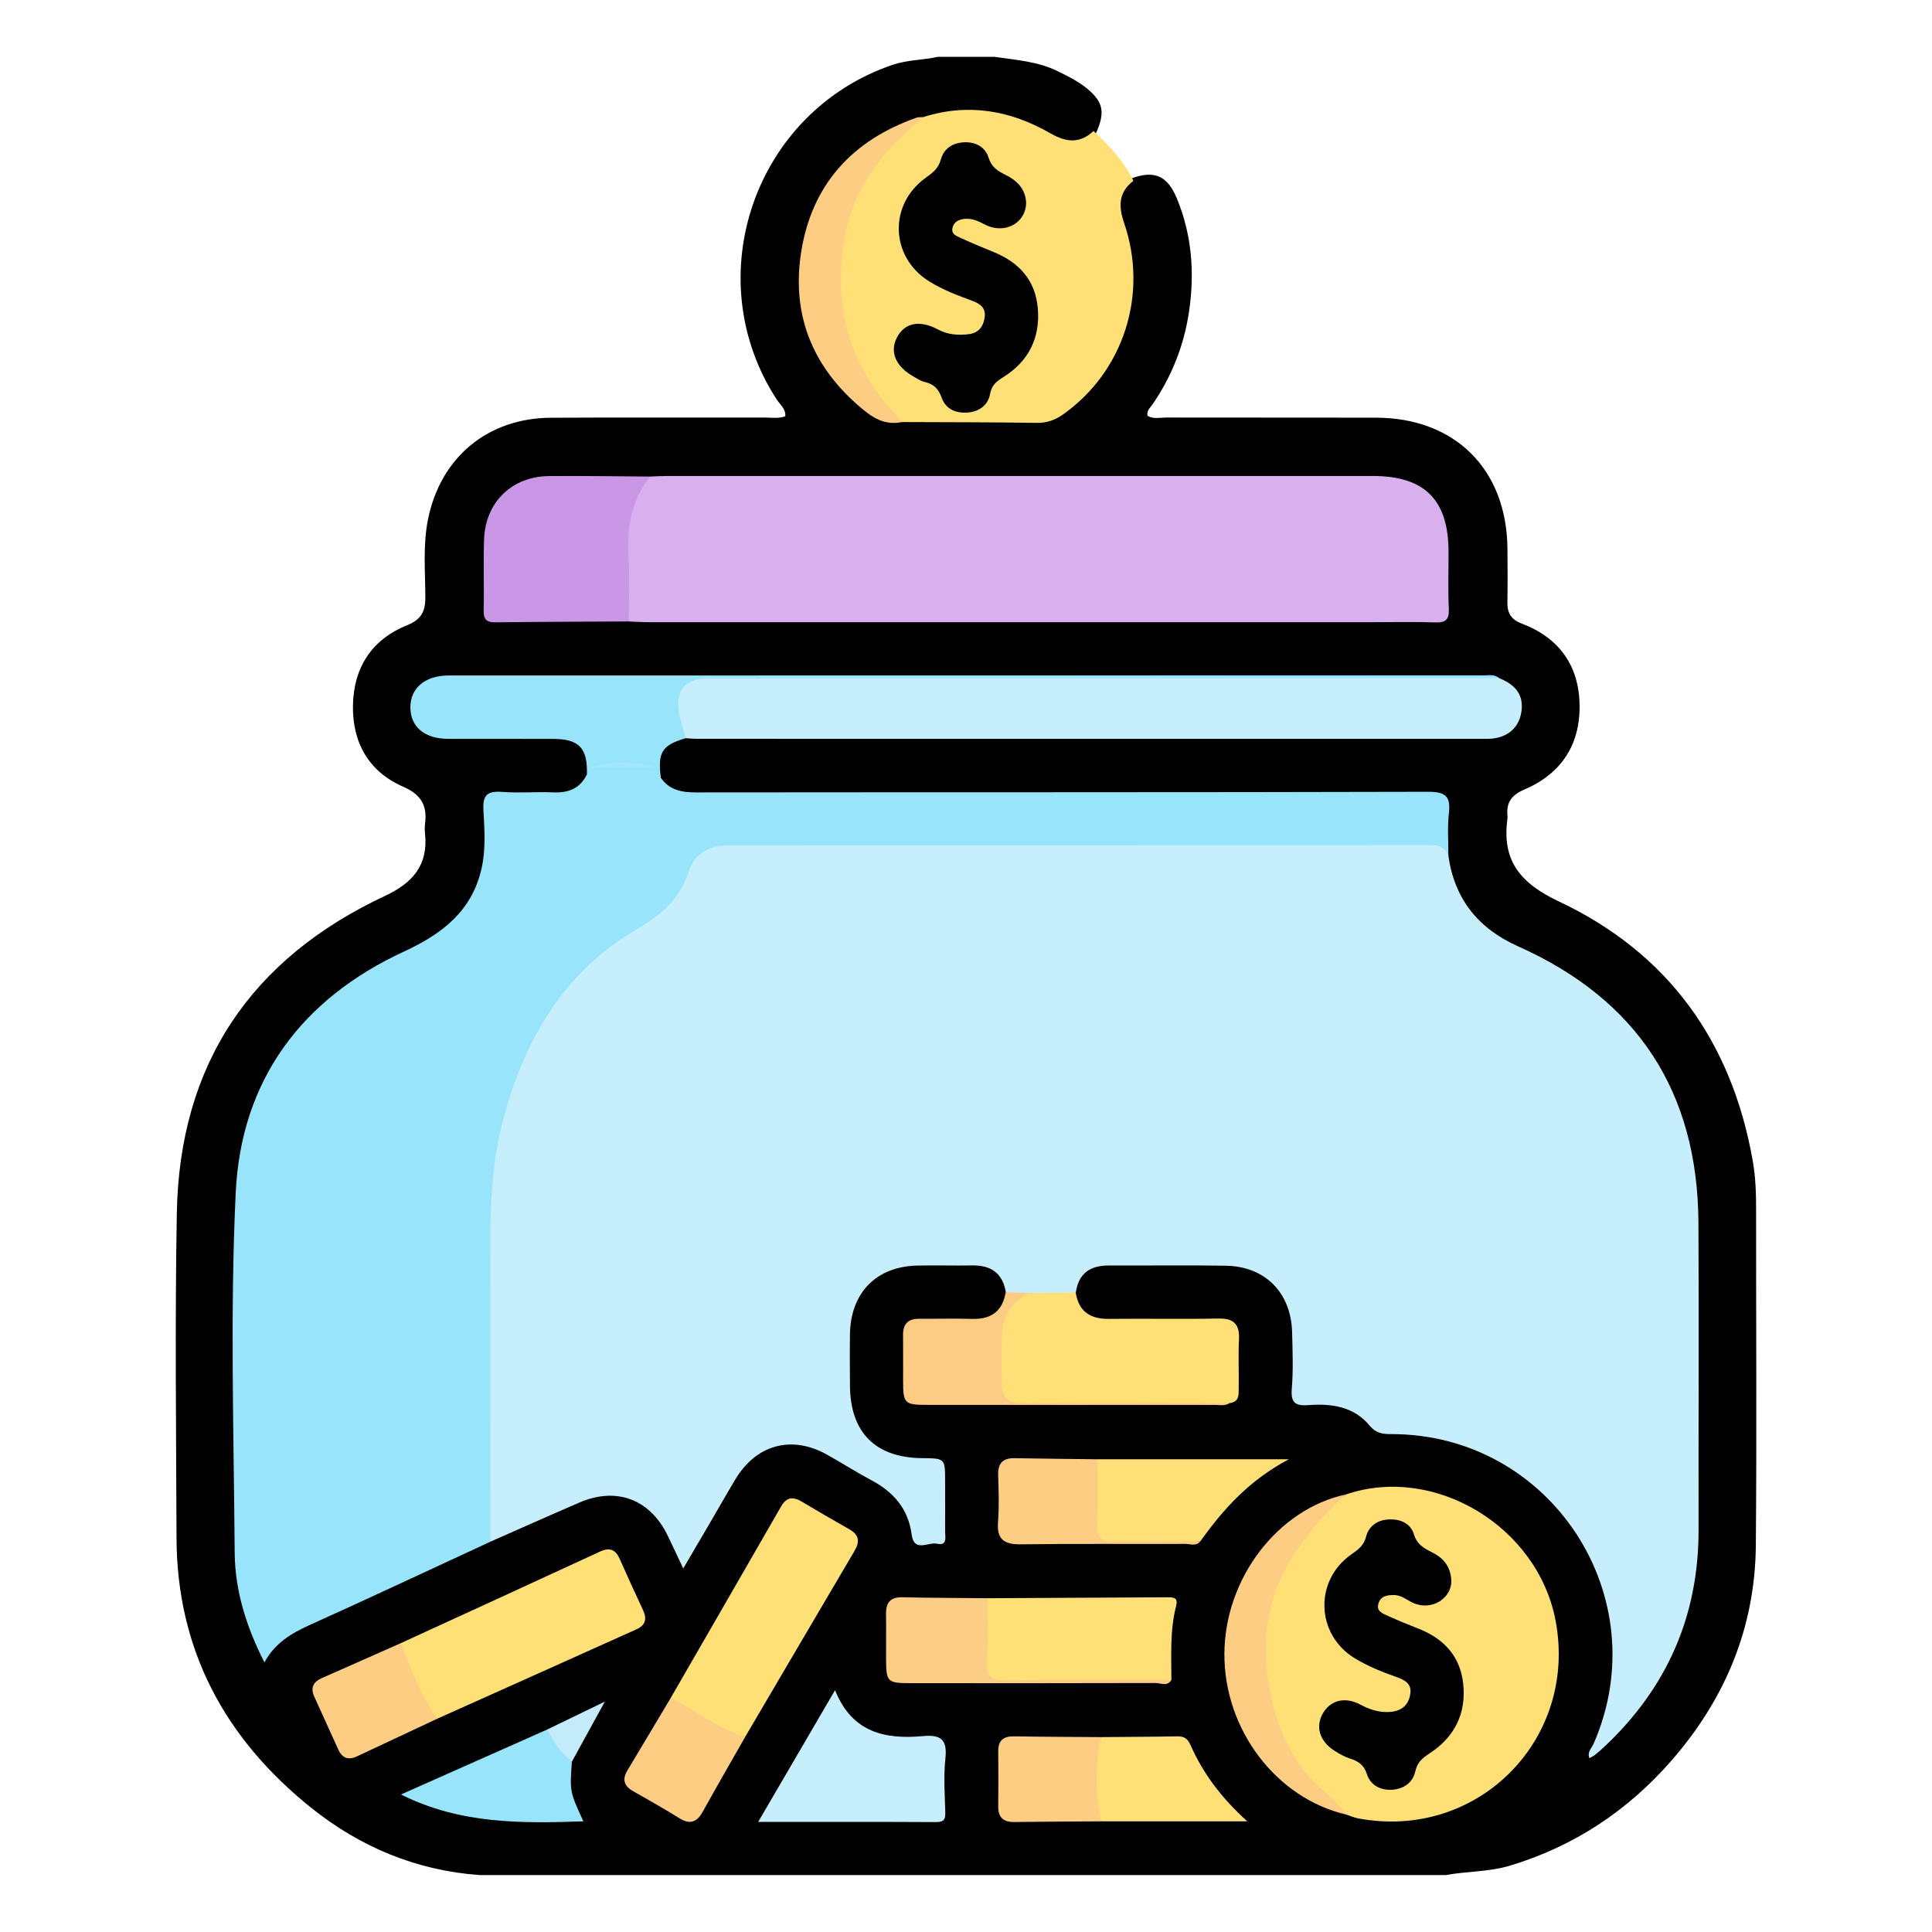 <?xml version="1.0" encoding="utf-8"?>
<!-- Generator: Adobe Illustrator 16.0.0, SVG Export Plug-In . SVG Version: 6.00 Build 0)  -->
<!DOCTYPE svg PUBLIC "-//W3C//DTD SVG 1.1//EN" "http://www.w3.org/Graphics/SVG/1.1/DTD/svg11.dtd">
<svg version="1.1" id="Layer_1" xmlns="http://www.w3.org/2000/svg" xmlns:xlink="http://www.w3.org/1999/xlink" x="0px" y="0px"
	 width="85px" height="85px" viewBox="0 0 85 85" enable-background="new 0 0 85 85" xml:space="preserve">
<g>
	<path d="M41.257,2.501c0.834,0,1.668,0,2.5,0c0.941,0.139,1.898,0.199,2.777,0.631c0.42,0.207,0.84,0.41,1.209,0.699
		c0.793,0.617,0.9,1.08,0.479,2.023c-0.553,0.617-1.188,0.662-1.893,0.277c-1.229-0.664-2.514-1.111-3.936-1.074
		c-0.576,0.014-1.131,0.143-1.691,0.24c-2.803,0.812-4.576,2.627-5.178,5.482c-0.604,2.873,0.371,5.217,2.596,7.082
		c0.484,0.406,1.031,0.594,1.664,0.516c1.797-0.002,3.592-0.023,5.387,0.008c0.783,0.014,1.408-0.248,1.975-0.764
		c2.336-2.131,3.029-4.711,2.1-7.717c-0.26-0.834-0.238-1.533,0.547-2.062c0.979-0.352,1.562-0.127,1.979,0.877
		c0.666,1.602,0.793,3.281,0.541,4.984c-0.219,1.488-0.76,2.861-1.619,4.105c-0.096,0.141-0.256,0.264-0.209,0.486
		c0.264,0.154,0.557,0.076,0.832,0.076c3.07,0.006,6.143,0,9.213,0.006c3.488,0.006,5.764,2.275,5.791,5.771
		c0.006,0.779,0.012,1.561-0.002,2.342c-0.01,0.473,0.154,0.764,0.625,0.943c1.633,0.617,2.518,1.832,2.551,3.568
		c0.031,1.758-0.799,3.041-2.434,3.738c-0.531,0.227-0.797,0.553-0.74,1.129c0.008,0.051,0.008,0.105,0,0.156
		c-0.254,1.846,0.564,2.836,2.27,3.641c4.801,2.266,7.598,6.164,8.52,11.396c0.135,0.748,0.152,1.5,0.15,2.256
		c-0.004,4.893,0.031,9.787-0.012,14.68c-0.031,3.607-1.352,6.76-3.711,9.461c-1.924,2.205-4.279,3.771-7.104,4.623
		c-0.932,0.281-1.893,0.244-2.832,0.416c-14.166,0-28.332,0-42.5,0c-2.783-0.201-5.256-1.234-7.412-2.961
		c-3.784-3.033-5.907-6.938-5.924-11.865c-0.016-4.766-0.072-9.531,0.013-14.295c0.117-6.551,3.259-11.199,9.171-13.965
		c1.203-0.564,1.887-1.342,1.752-2.713c-0.016-0.156-0.02-0.314,0-0.469c0.1-0.797-0.18-1.275-0.971-1.619
		c-1.51-0.66-2.229-1.941-2.203-3.562c0.025-1.654,0.812-2.906,2.373-3.535c0.621-0.25,0.812-0.592,0.812-1.223
		c-0.002-1.143-0.113-2.291,0.115-3.428c0.543-2.727,2.617-4.467,5.408-4.482c3.15-0.018,6.303-0.002,9.453-0.008
		c0.281,0,0.572,0.053,0.861-0.059c0.025-0.324-0.23-0.508-0.377-0.734c-3.5-5.383-0.971-12.67,5.109-14.73
		C39.929,2.632,40.604,2.647,41.257,2.501z"/>
	<path fill="#C7EEFD" d="M63.722,37.646c0.271,1.914,1.314,3.207,3.078,3.994c5.24,2.34,7.889,6.4,7.924,12.137
		c0.025,4.504-0.002,9.008,0.006,13.512c0.01,3.801-1.393,6.982-4.158,9.572c-0.135,0.125-0.271,0.244-0.412,0.357
		c-0.061,0.047-0.133,0.076-0.232,0.135c-0.109-0.271,0.098-0.439,0.178-0.621c2.83-6.453-1.863-13.65-8.904-13.637
		c-0.381,0-0.666-0.039-0.941-0.371c-0.697-0.844-1.682-0.982-2.699-0.904c-0.561,0.041-0.779-0.094-0.729-0.715
		c0.068-0.826,0.035-1.664,0.014-2.498c-0.047-1.729-1.182-2.889-2.904-2.92c-1.717-0.031-3.438-0.002-5.154-0.01
		c-0.822-0.004-1.338,0.342-1.457,1.189c-0.613,0.439-1.316,0.172-1.977,0.246c-0.373-0.061-0.791,0.068-1.102-0.256
		c-0.137-0.834-0.646-1.193-1.471-1.182c-0.807,0.014-1.611-0.012-2.418,0.006c-1.805,0.037-2.938,1.189-2.969,3.012
		c-0.012,0.754-0.004,1.508,0,2.262c0.01,2.064,1.117,3.18,3.174,3.199c1.014,0.008,1.012,0.008,1.012,1.016
		c0,0.729,0.004,1.455,0,2.186c-0.002,0.264,0.117,0.67-0.363,0.561c-0.377-0.084-1.002,0.406-1.109-0.404
		c-0.148-1.131-0.801-1.873-1.781-2.393c-0.664-0.354-1.297-0.76-1.955-1.127c-1.543-0.859-3.098-0.438-4.016,1.086
		c-0.387,0.645-0.756,1.301-1.137,1.949c-0.365,0.627-0.734,1.252-1.16,1.979c-0.25-0.527-0.461-0.982-0.68-1.436
		c-0.771-1.607-2.256-2.17-3.891-1.463c-1.307,0.564-2.605,1.145-3.908,1.719c-0.279-0.266-0.238-0.619-0.24-0.951
		c-0.006-4.451-0.066-8.902,0.018-13.352c0.068-3.639,0.982-7.043,3.273-9.984c0.977-1.256,2.166-2.244,3.539-3.018
		c0.852-0.48,1.49-1.117,1.828-2.047c0.387-1.066,1.176-1.521,2.291-1.521c10.125,0,20.248,0,30.373,0.004
		C63.151,36.956,63.692,36.915,63.722,37.646z"/>
	<path fill="#98E5FB" d="M63.722,37.646c-0.135-0.359-0.377-0.467-0.77-0.465c-10.305,0.014-20.607,0.01-30.912,0.012
		c-0.838,0-1.484,0.35-1.742,1.168c-0.381,1.199-1.215,1.895-2.277,2.516c-3.137,1.832-4.865,4.723-5.818,8.141
		c-0.471,1.684-0.615,3.412-0.623,5.148c-0.018,4.553-0.002,9.105,0,13.66c-2.658,1.229-5.309,2.475-7.977,3.678
		c-0.803,0.363-1.514,0.795-1.969,1.635c-0.793-1.555-1.295-3.145-1.309-4.826c-0.038-5.283-0.206-10.574,0.046-15.848
		c0.236-4.945,2.897-8.523,7.411-10.605c1.676-0.775,2.986-1.781,3.406-3.658c0.191-0.846,0.127-1.715,0.08-2.568
		c-0.037-0.676,0.197-0.842,0.828-0.793c0.752,0.057,1.51-0.012,2.264,0.021c0.666,0.027,1.168-0.18,1.465-0.801
		c0.057-0.166,0.053-0.369,0.264-0.445c0.91-0.111,1.818-0.146,2.727,0.02c0.262,0.117,0.096,0.426,0.26,0.586
		c0.387,0.555,0.936,0.643,1.57,0.641c10.729-0.012,21.457,0.002,32.184-0.027c0.771-0.002,0.998,0.199,0.916,0.941
		C63.675,36.39,63.726,37.021,63.722,37.646z"/>
	<path fill="#D8B0ED" d="M28.601,20.966c0.262-0.008,0.521-0.025,0.779-0.025c10.338,0,20.676,0,31.012,0
		c2.289,0,3.336,1.047,3.338,3.338c0.002,0.832-0.027,1.668,0.012,2.5c0.023,0.492-0.145,0.625-0.617,0.605
		c-0.91-0.033-1.822-0.01-2.732-0.01c-10.598,0-21.195,0-31.793,0c-0.312,0-0.623-0.02-0.936-0.031
		c-0.043-0.096-0.029,0.037-0.043-0.062c-0.25-1.861-0.482-3.725,0.266-5.533C28.022,21.409,28.243,21.116,28.601,20.966z"/>
	<path fill="#FEE077" d="M59.216,65.749c3.898-1.328,8.447,1.412,9.225,5.562c0.984,5.244-3.459,9.684-8.699,8.688
		c-0.176-0.033-0.344-0.111-0.516-0.168c-4.297-2.66-5.271-9.361-0.975-13.445C58.54,66.11,58.929,66.013,59.216,65.749z"/>
	<path fill="#FEE077" d="M48.11,5.763c0.693,0.645,1.334,1.33,1.756,2.191c-0.658,0.51-0.664,1.113-0.406,1.867
		c1.076,3.145-0.041,6.549-2.701,8.42c-0.352,0.248-0.707,0.369-1.148,0.363c-1.973-0.029-3.943-0.027-5.916-0.035
		c-0.555-0.191-0.842-0.668-1.176-1.094c-2.596-3.305-2.311-8.83,1.193-11.768c0.281-0.236,0.598-0.396,0.92-0.559
		c1.971-0.625,3.832-0.289,5.582,0.717C46.911,6.265,47.505,6.329,48.11,5.763z"/>
	<path fill="#C7EEFD" d="M65.95,29.833c0.789,0.311,1.104,0.801,0.977,1.529c-0.117,0.678-0.621,1.098-1.371,1.141
		c-0.104,0.006-0.209,0.004-0.312,0.004c-11.535,0-23.068,0-34.604-0.002c-0.156,0-0.311-0.018-0.467-0.025
		c-0.578-0.518-0.596-1.184-0.463-1.869c0.111-0.578,0.42-0.855,1.082-0.855c11.543,0.021,23.084,0.016,34.625,0.016
		C65.595,29.771,65.78,29.739,65.95,29.833z"/>
	<path fill="#98E5FB" d="M65.95,29.833c-7.336,0.004-14.674,0.012-22.012,0.016c-4.266,0.002-8.533,0-12.801,0
		c-0.984,0-1.434,0.521-1.264,1.504c0.066,0.381,0.197,0.75,0.297,1.125c-1.045,0.307-1.24,0.613-1.096,1.74
		c-0.188-0.105-0.152-0.309-0.207-0.473c-0.959-0.121-1.92-0.123-2.881,0c-0.055,0.104-0.109,0.209-0.164,0.312
		c0.029-1.154-0.346-1.547-1.508-1.549c-1.535-0.004-3.07,0.002-4.607-0.002c-1.021-0.004-1.637-0.52-1.652-1.361
		c-0.014-0.859,0.635-1.426,1.684-1.426c15.18-0.004,30.359-0.006,45.539-0.006C65.505,29.714,65.751,29.655,65.95,29.833z"/>
	<path fill="#FEE076" d="M45.317,56.884c0.67-0.006,1.34-0.012,2.01-0.018c0.131,0.836,0.639,1.17,1.463,1.16
		c1.604-0.02,3.211,0.016,4.814-0.016c0.676-0.012,0.939,0.248,0.906,0.918c-0.035,0.695,0,1.396-0.012,2.096
		c-0.006,0.299,0.051,0.652-0.4,0.709c-0.695,0.133-1.396,0.055-2.096,0.059c-2.391,0.012-4.781-0.018-7.172,0.02
		c-0.65,0.01-0.912-0.279-0.961-0.848c-0.074-0.854-0.111-1.717,0.029-2.564C44.034,57.599,44.419,56.989,45.317,56.884z"/>
	<path fill="#CA96E6" d="M28.601,20.966c-0.855,1.08-1.031,2.324-0.949,3.656c0.057,0.904,0.012,1.812,0.012,2.719
		c-1.949,0.012-3.9,0.014-5.852,0.039c-0.402,0.006-0.543-0.117-0.533-0.531c0.025-1.039-0.02-2.082,0.018-3.121
		c0.057-1.635,1.227-2.77,2.859-2.783C25.636,20.931,27.12,20.958,28.601,20.966z"/>
	<path fill="#FEE076" d="M17.642,72.288c2.92-1.34,5.842-2.676,8.756-4.025c0.43-0.197,0.684-0.088,0.867,0.322
		c0.338,0.758,0.678,1.516,1.031,2.266c0.18,0.383,0.09,0.658-0.285,0.828c-2.928,1.318-5.859,2.633-8.791,3.945
		c-0.078,0.021-0.17,0.029-0.215-0.035c-0.66-0.943-1.119-1.98-1.439-3.084C17.546,72.438,17.604,72.358,17.642,72.288z"/>
	<path fill="#FEE076" d="M29.521,74.681c1.617-2.803,3.236-5.605,4.848-8.412c0.236-0.412,0.529-0.428,0.906-0.203
		c0.689,0.412,1.385,0.814,2.084,1.211c0.434,0.242,0.484,0.539,0.234,0.961c-1.605,2.721-3.203,5.447-4.805,8.172
		c-0.154,0.135-0.338,0.156-0.508,0.062c-0.887-0.48-1.789-0.936-2.615-1.52C29.579,74.89,29.546,74.782,29.521,74.681z"/>
	<path fill="#C7EEFD" d="M33.356,80.157c1.156-1.982,2.234-3.83,3.383-5.797c0.75,1.881,2.223,2.172,3.865,2.021
		c0.803-0.072,1.078,0.158,0.99,0.982c-0.082,0.77-0.029,1.557-0.006,2.334c0.008,0.311-0.021,0.469-0.396,0.467
		C38.626,80.151,36.06,80.157,33.356,80.157z"/>
	<path fill="#FEE076" d="M43.446,70.315c2.646-0.014,5.293-0.025,7.939-0.041c0.279-0.002,0.449,0.035,0.359,0.385
		c-0.275,1.07-0.209,2.164-0.207,3.252c-0.77,0.164-1.547,0.059-2.32,0.066c-1.713,0.02-3.428-0.025-5.139,0.021
		c-0.68,0.02-0.91-0.27-0.875-0.861C43.263,72.194,42.962,71.22,43.446,70.315z"/>
	<path fill="#FEE076" d="M48.29,64.202c2.715,0,5.43,0,8.412,0c-1.754,0.932-2.889,2.205-3.893,3.611
		c-1.398,0.168-2.803,0.031-4.203,0.074c-0.279,0.01-0.48-0.125-0.494-0.391C48.062,66.396,47.815,65.278,48.29,64.202z"/>
	<path fill="#FDCD84" d="M59.216,65.749c-1.23,1.084-2.23,2.326-2.924,3.838c-1.168,2.549-0.553,6.508,1.314,8.6
		c0.518,0.578,1.188,0.992,1.619,1.645c-3.082-0.717-5.373-3.744-5.357-7.076C53.884,69.444,56.214,66.394,59.216,65.749z"/>
	<path fill="#FDCD84" d="M40.63,5.151c-1.629,1.342-2.975,2.895-3.408,5.031c-0.6,2.965-0.012,5.643,2.062,7.922
		c0.139,0.152,0.271,0.311,0.408,0.465c-0.602,0.123-1.105-0.061-1.582-0.439c-2.268-1.801-3.305-4.143-2.869-6.998
		c0.455-2.982,2.236-4.953,5.082-5.955C40.417,5.146,40.526,5.159,40.63,5.151z"/>
	<path fill="#FCCC84" d="M45.317,56.884c-0.93,0.402-1.252,1.164-1.248,2.117c0.006,0.625-0.012,1.248,0.01,1.873
		c0.018,0.562,0.223,0.865,0.896,0.859c3.041-0.031,6.082-0.006,9.121,0c-0.215,0.139-0.455,0.076-0.682,0.076
		c-4.207,0.004-8.412,0.002-12.619,0c-1.002,0-1.061-0.061-1.062-1.055c-0.002-0.676,0.006-1.35-0.002-2.023
		c-0.004-0.488,0.227-0.715,0.711-0.711c0.779,0.006,1.559-0.018,2.336,0.006c0.834,0.021,1.328-0.34,1.469-1.17
		C44.604,56.866,44.96,56.874,45.317,56.884z"/>
	<path fill="#FEE077" d="M48.442,76.425c1.115-0.01,2.232-0.012,3.348-0.033c0.301-0.006,0.461,0.092,0.586,0.379
		c0.551,1.252,1.357,2.324,2.5,3.361c-2.236,0-4.336,0-6.436,0C47.872,79.501,47.872,77.062,48.442,76.425z"/>
	<path fill="#98E5FB" d="M25.161,77.505c-0.094,1.322-0.094,1.322,0.506,2.627c-2.713,0.09-5.402,0.131-8.027-1.182
		c2.195-0.977,4.312-1.916,6.428-2.855C24.581,76.448,24.896,76.956,25.161,77.505z"/>
	<path fill="#FCCD84" d="M43.446,70.315c-0.002,0.936,0.029,1.871-0.014,2.805c-0.027,0.602,0.143,0.812,0.777,0.805
		c2.441-0.037,4.887-0.014,7.328-0.014c-0.18,0.299-0.465,0.135-0.691,0.135c-3.607,0.012-7.217,0.008-10.826,0.006
		c-0.963,0-1.029-0.064-1.037-0.998c-0.004-0.676,0.01-1.352-0.002-2.025c-0.01-0.508,0.176-0.771,0.729-0.756
		C40.954,70.302,42.2,70.302,43.446,70.315z"/>
	<path fill="#FDCD84" d="M48.29,64.202c0,0.955,0.027,1.912-0.014,2.865c-0.023,0.568,0.145,0.775,0.736,0.758
		c1.264-0.041,2.531-0.012,3.797-0.012c-0.184,0.229-0.436,0.113-0.65,0.113c-2.418,0.01-4.838-0.016-7.256,0.018
		c-0.738,0.008-1.055-0.227-0.994-0.99c0.053-0.672,0.027-1.354,0.006-2.027c-0.018-0.518,0.172-0.783,0.715-0.773
		C45.849,64.175,47.071,64.187,48.29,64.202z"/>
	<path fill="#FDCD84" d="M17.642,72.288c0.434,1.156,0.893,2.301,1.578,3.336c-1.17,0.549-2.342,1.098-3.512,1.648
		c-0.379,0.18-0.652,0.08-0.824-0.297c-0.355-0.777-0.709-1.559-1.061-2.338c-0.176-0.389-0.033-0.645,0.338-0.809
		C15.323,73.319,16.481,72.802,17.642,72.288z"/>
	<path fill="#FDCD84" d="M29.521,74.681c1.092,0.572,2.061,1.377,3.268,1.729c-0.627,1.102-1.262,2.199-1.877,3.307
		c-0.254,0.453-0.553,0.564-1.012,0.283c-0.662-0.408-1.336-0.797-2.014-1.176c-0.424-0.234-0.535-0.521-0.273-0.951
		C28.253,76.813,28.886,75.745,29.521,74.681z"/>
	<path fill="#FDCD84" d="M48.442,76.425c-0.252,1.236-0.25,2.473-0.002,3.707c-1.27,0.01-2.537,0.012-3.805,0.029
		c-0.484,0.008-0.723-0.193-0.717-0.689c0.008-0.803,0.01-1.604,0-2.406c-0.008-0.504,0.232-0.686,0.719-0.674
		C45.907,76.415,47.173,76.415,48.442,76.425z"/>
	<path fill="#C4EBF9" d="M25.161,77.505c-0.492-0.371-0.797-0.887-1.094-1.41c0.781-0.379,1.562-0.758,2.545-1.232
		C26.058,75.874,25.608,76.69,25.161,77.505z"/>
	<path fill="#A3E7FB" d="M25.987,33.747c0.961-0.25,1.922-0.25,2.883,0C27.909,33.747,26.948,33.747,25.987,33.747z"/>
	<path d="M63.854,69.558c0.002,0.766-0.863,1.318-1.66,0.973c-0.283-0.123-0.523-0.35-0.854-0.355
		c-0.299-0.006-0.594,0.035-0.695,0.373c-0.104,0.354,0.203,0.443,0.428,0.547c0.447,0.205,0.904,0.389,1.363,0.57
		c1.104,0.441,1.814,1.221,1.939,2.418c0.139,1.305-0.383,2.344-1.48,3.057c-0.314,0.205-0.539,0.387-0.627,0.789
		c-0.109,0.5-0.512,0.781-1.027,0.811c-0.518,0.027-0.949-0.201-1.105-0.693c-0.129-0.402-0.375-0.561-0.734-0.676
		c-0.244-0.078-0.477-0.209-0.693-0.348c-0.662-0.426-0.85-1.074-0.494-1.666c0.334-0.557,0.971-0.721,1.635-0.363
		c0.428,0.229,0.855,0.363,1.34,0.32c0.475-0.045,0.77-0.293,0.854-0.764c0.088-0.477-0.248-0.643-0.605-0.768
		c-0.637-0.227-1.266-0.477-1.842-0.83c-1.707-1.047-1.785-3.414-0.145-4.566c0.295-0.207,0.549-0.379,0.65-0.781
		c0.125-0.49,0.529-0.752,1.061-0.76c0.492-0.006,0.904,0.201,1.045,0.66c0.133,0.434,0.42,0.605,0.773,0.777
		C63.468,68.524,63.825,68.884,63.854,69.558z"/>
	<path d="M45.144,8.894c0.016,0.9-0.926,1.434-1.791,0.994c-0.332-0.17-0.643-0.324-1.031-0.24c-0.23,0.051-0.373,0.168-0.42,0.396
		c-0.049,0.24,0.145,0.324,0.301,0.396c0.492,0.227,0.994,0.439,1.498,0.643c1.131,0.455,1.854,1.244,1.959,2.484
		c0.109,1.305-0.406,2.332-1.523,3.027c-0.293,0.186-0.506,0.344-0.578,0.74c-0.09,0.49-0.479,0.785-1.012,0.818
		c-0.525,0.031-0.951-0.174-1.121-0.662c-0.139-0.396-0.355-0.596-0.742-0.686c-0.172-0.039-0.332-0.146-0.488-0.236
		c-0.793-0.445-1.062-1.084-0.736-1.717c0.33-0.645,0.994-0.791,1.803-0.357c0.439,0.236,0.893,0.264,1.359,0.209
		c0.42-0.049,0.637-0.326,0.697-0.725c0.064-0.416-0.172-0.605-0.529-0.738c-0.656-0.242-1.312-0.488-1.91-0.861
		c-1.715-1.066-1.799-3.379-0.148-4.561c0.303-0.217,0.553-0.404,0.658-0.795c0.137-0.506,0.545-0.75,1.059-0.764
		c0.486-0.014,0.902,0.219,1.041,0.67c0.135,0.43,0.408,0.598,0.768,0.773C44.737,7.942,45.106,8.302,45.144,8.894z"/>
</g>
</svg>
